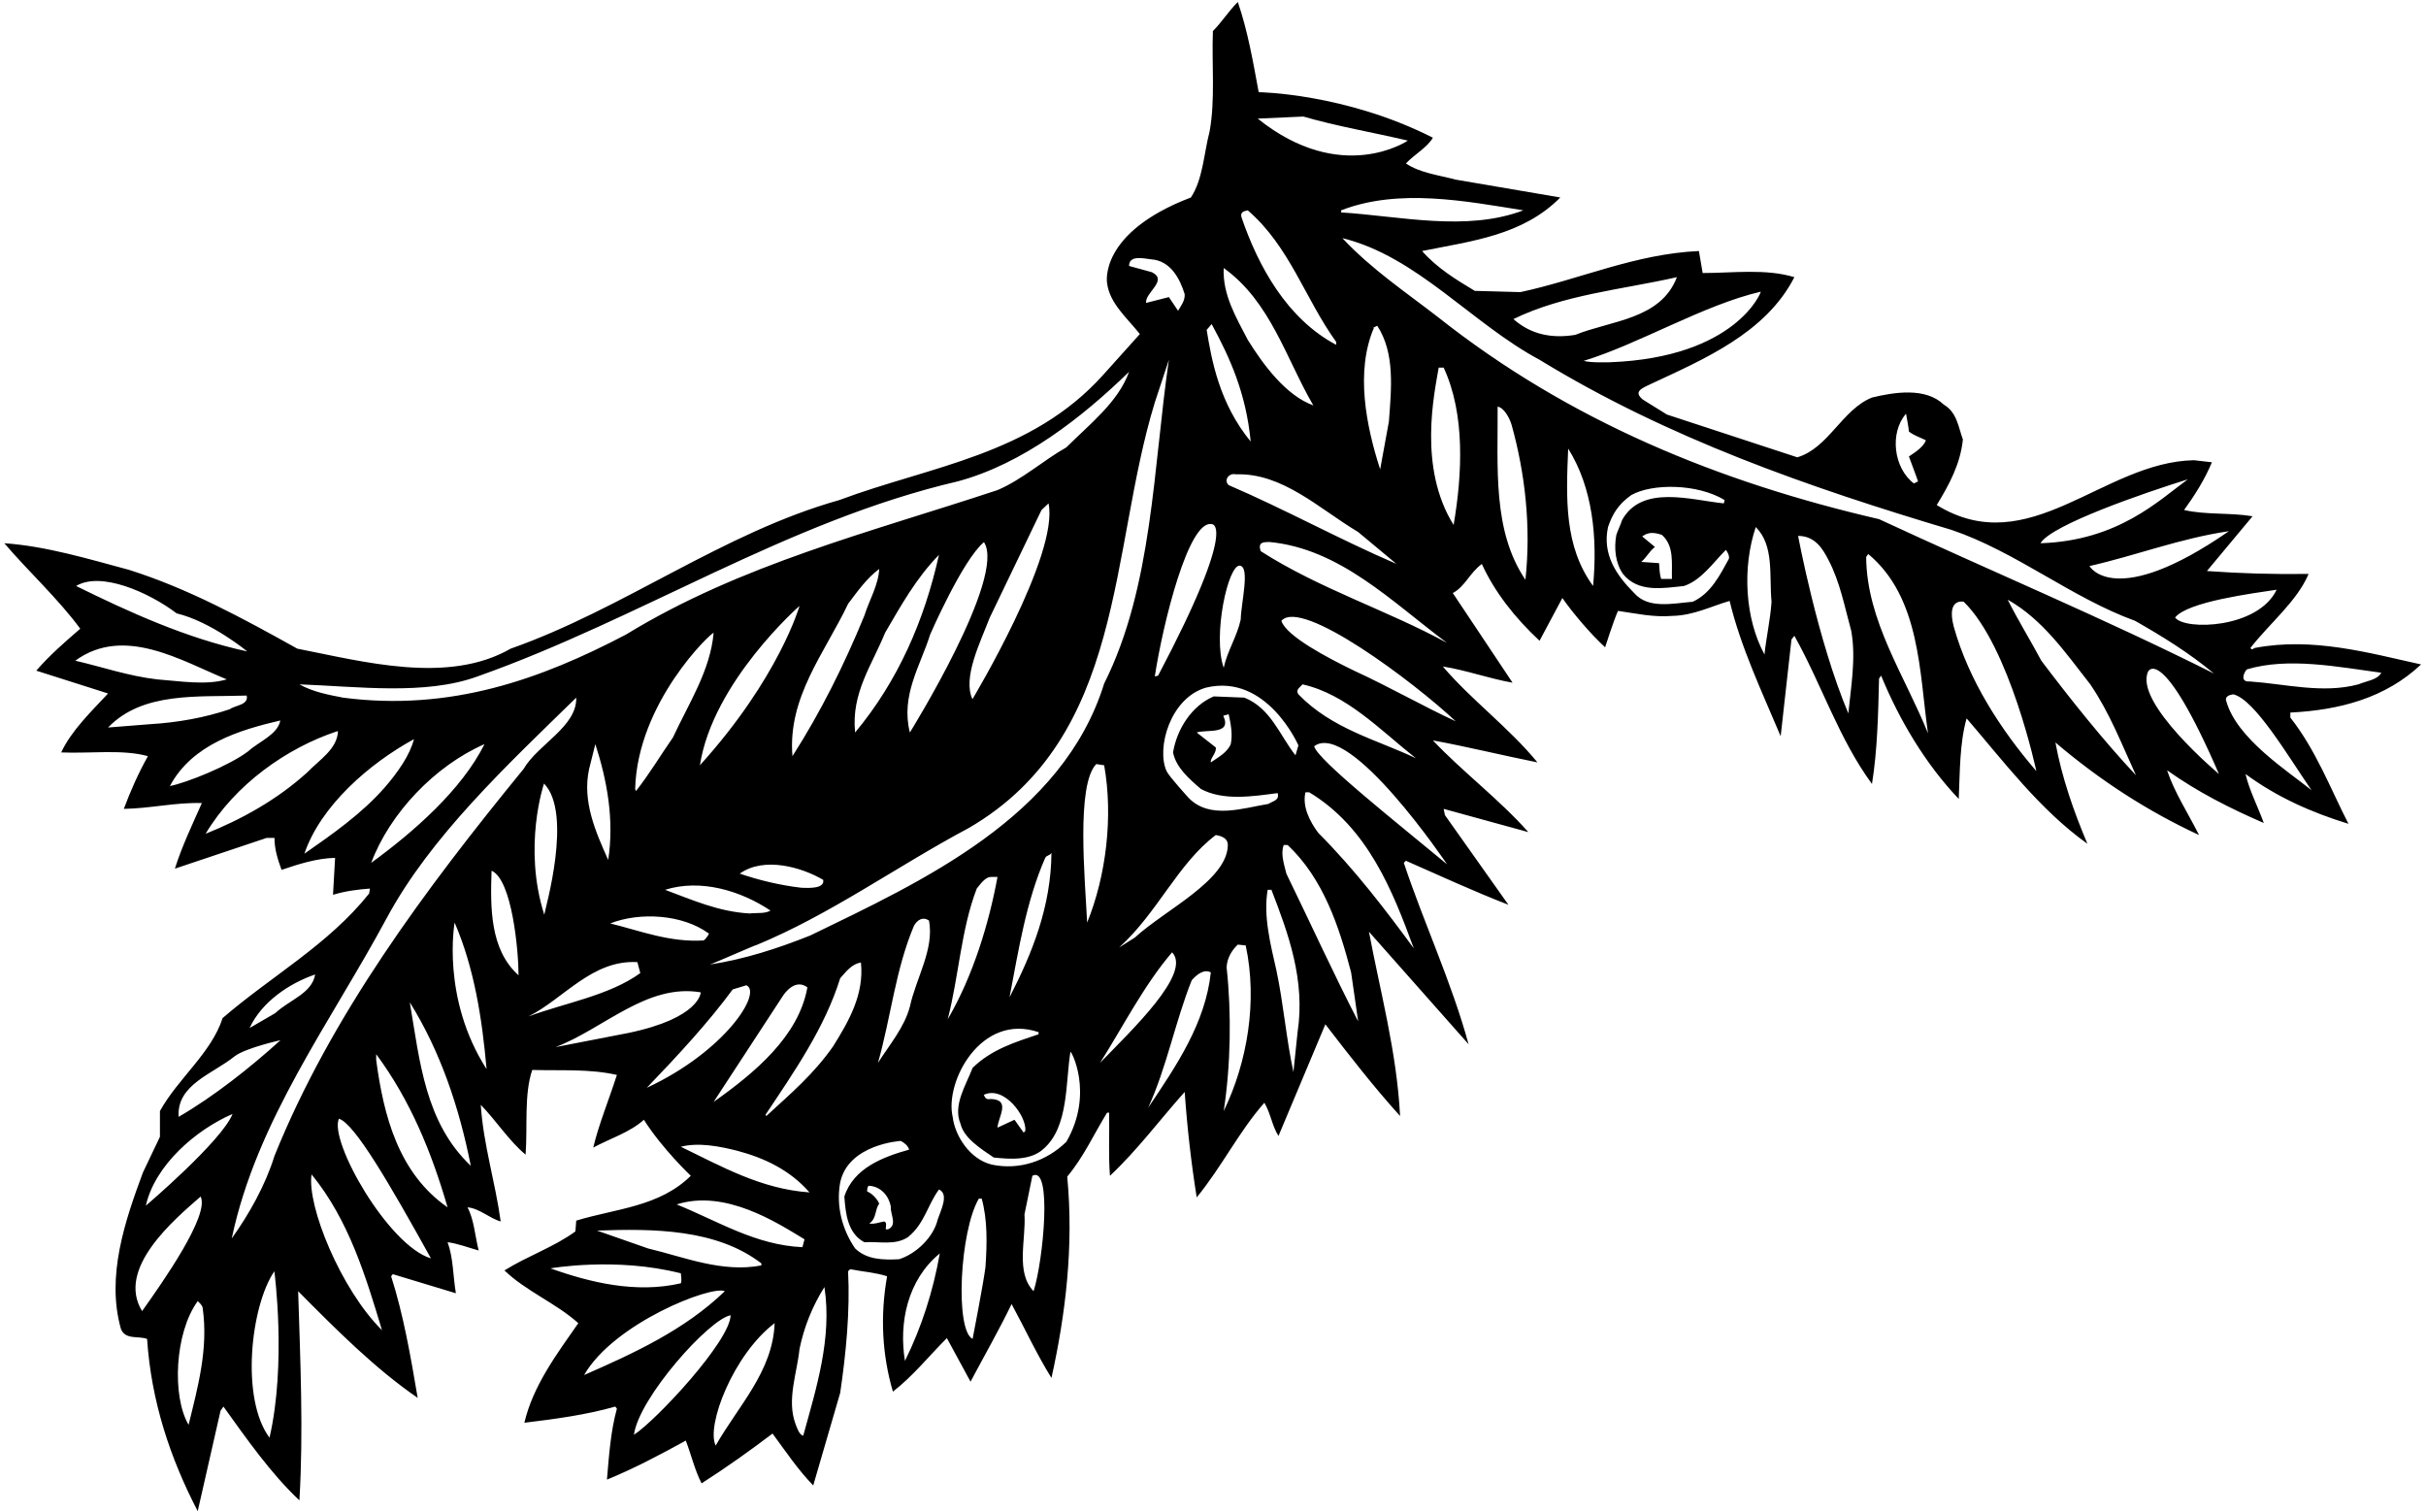 <?xml version="1.0" encoding="UTF-8"?>
<svg xmlns="http://www.w3.org/2000/svg" xmlns:xlink="http://www.w3.org/1999/xlink" width="491pt" height="306pt" viewBox="0 0 491 306" version="1.1">
<g id="surface1">
<path style=" stroke:none;fill-rule:nonzero;fill:rgb(0%,0%,0%);fill-opacity:1;" d="M 463.543 145.215 L 463.543 144.207 C 473.539 143.703 482.781 141.27 490.004 134.465 C 479.336 132.113 468.078 128.922 456.488 131.105 C 456.066 131.105 455.816 131.777 455.48 131.105 C 459.43 126.062 464.887 121.695 467.238 116.152 C 460.016 116.234 453.633 116.066 446.66 115.562 L 455.898 104.477 C 451.363 103.719 446.406 104.223 442.039 103.215 C 444.223 100.191 446.238 97 447.668 93.555 L 444.055 93.137 C 425.574 93.473 410.707 113.715 391.977 102.207 C 394.496 98.094 396.766 93.891 397.27 88.938 C 396.344 86.414 396.094 83.477 393.402 81.879 C 389.707 78.352 383.406 79.359 378.871 80.453 C 372.824 82.887 370.051 90.699 363.754 92.547 L 337.375 83.895 L 332.504 80.871 C 330.57 79.277 332.141 78.633 334.184 77.68 C 344.77 72.723 357.367 67.434 363.164 56.094 C 357.367 54.328 350.73 55.254 344.602 55.254 L 343.844 50.801 C 330.906 51.387 319.82 56.512 307.723 59.117 L 298.484 58.863 C 294.703 56.598 290.84 54.242 287.816 50.801 C 297.727 48.785 308.145 47.691 315.789 39.965 C 315.285 39.879 294.621 36.352 294.621 36.352 C 291.176 35.43 287.395 35.008 284.539 33.074 C 286.305 31.227 288.906 29.801 290 27.867 C 272.219 18.852 254.746 18.656 254.746 18.656 C 253.57 12.273 252.535 6.281 250.52 0.398 C 248.59 2.332 247.328 4.434 245.48 6.281 C 245.227 13.086 245.984 20.223 244.809 26.609 C 243.633 31.145 243.465 36.27 241.027 39.965 C 222.238 47.133 224.059 57.27 224.059 57.27 C 224.562 61.383 228.094 64.324 230.695 67.602 L 223.305 75.832 C 208.688 92.129 188.277 94.312 169.879 101.199 C 146.277 107.836 126.285 123.207 103.352 131.273 C 90.668 138.578 73.449 133.875 60.176 131.273 C 49.172 125.141 38.086 119.094 26.07 115.312 C 17.922 113.129 9.355 110.523 0.871 109.938 C 5.828 115.73 11.793 121.191 16.242 127.238 C 13.219 129.844 10.027 132.617 7.34 135.723 L 21.871 140.344 C 18.43 144.039 14.48 147.82 12.379 152.273 C 18.262 152.523 24.812 151.602 29.938 153.027 C 28.004 156.473 26.406 160.086 25.062 163.695 C 30.441 163.613 35.562 162.352 40.855 162.52 C 38.922 166.887 36.824 171.258 35.395 175.793 L 53.961 169.574 L 55.555 169.574 C 55.555 171.93 56.227 173.945 56.984 176.043 C 60.43 174.867 64.125 173.691 67.82 173.609 L 67.398 181.086 C 69.836 180.328 72.523 179.992 74.875 179.824 L 74.707 180.832 C 66.391 191.246 54.883 197.547 45.055 206.031 C 42.789 213.09 35.984 218.297 32.371 224.848 L 32.371 230.055 L 28.93 237.281 C 25.316 247.023 21.453 258.281 24.477 268.949 C 25.398 271.215 28.004 270.293 29.77 270.965 C 30.609 283.648 34.473 295.156 40.016 305.824 L 44.637 285.496 L 45.223 284.656 C 49.93 291.207 54.801 298.18 60.598 303.641 C 61.438 289.613 60.766 275.078 60.344 261.305 C 68.156 269.199 75.969 277.012 84.535 282.891 C 83.109 274.492 81.68 266.176 79.16 258.281 L 79.496 257.859 L 92.266 261.723 C 91.676 258.281 91.762 254.582 90.586 251.391 C 92.602 251.645 94.785 252.484 96.883 253.07 C 96.129 250.133 95.961 246.855 94.617 244.336 C 96.969 244.504 99.152 246.602 101.336 247.191 C 100.242 239.211 97.809 231.566 97.305 223.59 C 100.41 226.781 103.102 230.98 106.375 233.668 C 106.797 227.957 106.039 221.488 107.719 216.531 C 113.77 216.699 119.312 216.281 124.855 217.539 C 123.262 222.496 121.16 227.621 120.066 232.238 C 123.512 230.391 127.543 229.133 130.316 226.613 C 134.039 232.492 139.809 237.953 139.809 237.953 C 133.426 244.25 124.605 244.586 116.625 247.023 L 116.457 249.207 C 112.09 252.398 106.797 254.164 102.094 257.102 C 106.461 261.305 112.426 263.656 117.043 267.773 C 112.594 274.156 107.887 280.457 106.125 287.93 C 112.34 287.176 118.641 286.336 124.52 284.656 L 124.855 285.074 C 123.598 289.613 123.262 294.484 122.84 299.438 C 128.383 297.172 133.594 294.398 138.801 291.543 C 139.891 294.398 140.648 297.594 141.992 300.195 C 146.863 297.086 151.82 293.559 156.355 290.117 C 158.961 293.645 161.48 297.422 164.59 300.617 L 170.047 281.883 C 171.223 273.902 172.062 265.336 171.645 257.273 L 172.062 256.852 C 174.586 257.355 177.188 257.523 179.539 258.281 C 178.113 266.344 178.531 274.156 180.715 281.633 C 184.746 278.523 188.109 274.324 191.637 270.797 L 196.426 279.617 C 199.195 274.406 202.219 269.117 204.738 263.906 C 207.43 268.863 209.781 273.988 212.805 278.859 C 215.66 266.008 217.34 252.23 215.996 238.121 C 219.355 234.086 221.371 229.551 224.059 225.184 L 224.48 225.184 C 224.562 229.469 224.312 233.836 224.648 237.953 C 230.277 232.66 234.727 226.613 239.77 220.984 C 240.273 228.207 241.113 235.516 242.203 242.32 C 247.242 236.188 250.773 228.965 255.895 223.168 C 257.156 225.27 257.492 227.957 258.754 229.887 L 268.242 207.293 C 273.031 213.508 277.902 219.809 283.363 225.855 C 282.691 212.836 279.332 200.656 277.062 188.559 L 297.223 211.324 C 293.781 198.723 288.234 186.965 284.121 174.617 L 284.539 174.195 C 291.43 177.219 298.316 180.41 305.289 183.102 L 292.438 164.957 L 292.184 163.695 L 309.32 168.398 C 303.441 161.766 296.133 156.305 290 149.836 C 296.887 151.098 304.027 152.859 311.168 154.289 C 305.371 147.23 297.727 141.605 292.016 134.883 C 296.805 135.641 301.34 137.32 306.129 138.16 L 294.031 120.016 C 296.469 118.758 297.477 115.898 299.91 114.137 C 302.516 119.848 306.633 125.055 311.59 129.676 L 316.207 121.023 C 318.309 124.047 321.922 128.305 324.859 130.992 C 324.859 130.992 326.625 125.477 327.465 123.629 C 331.074 124.133 334.605 124.973 338.551 124.637 C 342.754 124.551 346.531 122.621 350.059 121.613 C 352.328 131.02 356.613 140.008 360.391 148.996 L 362.574 129.426 L 363.164 128.668 C 368.707 138.578 372.152 149.5 378.871 158.656 C 379.965 151.852 380.133 144.543 380.301 137.32 L 380.719 136.73 C 384.414 145.719 389.707 154.625 396.43 161.68 C 396.68 156.137 396.598 150.426 398.023 145.383 C 405.332 153.867 412.891 163.949 422.469 170.754 C 419.695 164.199 417.262 157.227 416 150.258 C 425.07 157.984 434.73 164.199 445.062 168.988 C 442.879 164.621 440.023 160.254 438.598 155.883 C 444.727 160.254 451.363 163.613 458.168 166.551 C 456.992 163.277 455.227 159.914 454.473 156.641 C 460.855 161.344 467.91 164.453 475.305 166.719 C 471.609 159.496 468.754 151.852 463.543 145.215 Z M 481.941 136.145 C 481.27 137.57 478.914 137.824 477.32 138.496 C 470.098 140.43 462.535 138.41 455.312 137.906 C 453.379 138.074 454.051 136.227 454.723 135.473 C 463.125 132.953 473.203 134.969 481.941 136.145 Z M 460.773 119.344 C 457.02 127.211 442.18 127.633 440.219 124.973 C 442.738 121.754 456.051 120.066 460.773 119.344 Z M 451.113 107.5 C 427.898 123.57 422.887 114.555 422.887 114.555 C 432.211 112.457 441.285 108.93 451.113 107.5 Z M 442.797 97 C 437 101.199 428.738 109.434 412.977 109.938 C 415.16 106.211 433.922 99.773 442.797 97 Z M 385.762 83.727 C 385.762 83.727 386.32 86.613 386.348 87.34 C 387.441 88.18 388.617 88.516 389.793 89.105 C 389.289 90.449 387.609 91.539 386.348 92.379 C 386.938 94.059 387.691 95.906 388.195 97.422 L 387.355 97.84 C 383.238 94.73 382.398 87.594 385.762 83.727 Z M 356.359 59.031 C 356.527 58.949 351.461 72.332 325.84 73.312 C 325.84 73.312 321.922 73.453 320.52 73.031 C 331.777 69.59 344.77 61.719 356.359 59.031 Z M 339.391 56.094 C 336.117 64.66 326.121 64.828 318.812 67.77 C 314.191 68.523 309.906 67.77 306.297 64.574 C 316.461 59.621 328.219 58.613 339.391 56.094 Z M 308.312 42.566 C 296.805 46.938 283.363 43.742 271.438 42.988 L 271.438 42.566 C 283.113 38.031 296.719 40.719 308.312 42.566 Z M 277.902 66.34 L 278.742 65.922 C 282.355 71.465 281.602 78.605 281.098 85.324 L 279.332 94.984 C 276.477 86.164 274.293 75.16 278.07 66.34 Z M 282.609 114.109 C 271.438 109.32 259.844 102.965 248.672 98.176 C 247.578 97.168 248.758 95.656 250.102 95.992 C 259.594 95.656 266.984 102.965 274.879 107.668 Z M 251.109 125.391 C 250.352 128.836 248.422 131.691 247.664 135.137 C 245.395 128.668 248.559 114.191 250.941 114.473 C 253.039 114.754 251.191 121.949 251.109 125.391 Z M 263.793 23.586 C 270.344 25.516 278.102 26.832 284.934 28.457 C 284.934 28.457 271.52 37.613 254.551 24.004 Z M 252.535 42.566 C 261.02 49.875 264.129 60.461 270.43 69.195 L 270.43 69.785 C 260.434 64.492 254.637 53.824 251.277 43.996 C 250.941 42.902 251.781 42.734 252.535 42.566 Z M 247.664 54.242 C 257.156 61.047 260.266 72.555 265.809 82.047 C 260.266 80.031 255.727 73.898 252.535 68.777 C 250.184 64.238 247.41 59.621 247.664 54.242 Z M 245.227 65.586 C 248.926 72.387 252.199 79.613 253.125 89.355 C 246.738 81.57 245.199 72.754 244.219 66.762 Z M 245.199 106.07 C 245.199 106.07 250.941 105.371 234.391 136.73 L 233.719 136.898 C 235.398 125.98 240.578 105.23 245.199 106.07 Z M 246.066 168.988 C 247.301 169.211 248.504 169.66 248.504 171.004 C 248.422 178.172 235.82 184.109 229.688 189.734 L 226.496 191.754 C 234.309 184.695 238.34 174.812 246.066 168.988 Z M 228.512 53.824 C 228.512 51.555 231.453 52.312 232.965 52.48 C 236.828 52.73 238.762 56.262 239.77 59.535 C 239.852 60.879 239.012 61.887 238.426 62.895 L 236.574 60.125 L 231.957 61.301 C 231.703 59.199 236.492 56.766 233.133 55.086 Z M 96.633 136.898 C 129.645 125.223 159.297 105.484 193.82 97.422 C 207.008 93.891 219.02 84.484 228.512 75.242 C 226.328 81.375 220.531 85.828 215.828 90.531 C 211.207 93.137 206.84 97.086 201.883 99.184 C 176.266 107.668 149.887 114.219 126.703 128.414 C 109.566 137.402 91.258 144.039 69.414 141.184 C 66.391 140.598 63.285 140.008 60.598 138.496 C 72.273 138.914 86.047 140.766 96.633 136.898 Z M 143.422 188.895 C 143.672 188.812 143 189.902 142.41 190.324 C 135.523 190.742 129.645 188.391 123.512 186.879 C 129.477 184.527 138.129 185.031 143.422 188.895 Z M 123.094 174.027 C 120.57 168.398 117.801 162.184 119.227 155.633 L 120.488 150.594 C 122.84 157.816 124.352 165.879 123.094 174.027 Z M 136.195 149.246 C 133.676 152.859 131.492 156.555 128.719 160.086 L 128.551 159.664 C 129 142.191 143.926 127.996 144.43 128.078 C 143.758 135.723 139.387 142.359 136.195 149.246 Z M 161.816 122.621 C 161.816 122.621 157.699 137.152 141.656 154.875 C 144.262 137.992 161.816 122.621 161.816 122.621 Z M 134.602 180.074 C 141.824 177.809 149.887 180.242 155.938 184.277 C 154.844 184.949 153.164 184.695 151.734 184.863 C 145.438 184.527 140.059 182.094 134.602 180.074 Z M 149.719 176.801 C 154.676 173.273 162.32 175.539 166.605 178.059 C 166.941 179.824 163.914 179.738 162.152 179.656 C 157.867 179.152 153.668 178.145 149.719 176.801 Z M 160.387 153.027 C 159.379 141.102 166.941 132.113 171.645 122.199 C 173.492 119.766 175.426 116.992 177.945 115.145 C 177.777 118.422 175.93 121.445 174.922 124.637 C 170.887 134.465 166.184 143.957 160.387 153.027 Z M 179.121 128.078 C 182.312 122.621 185.422 116.992 190.039 112.289 C 187.102 125.477 181.809 137.738 173.07 148.238 C 172.23 140.262 176.516 134.547 179.121 128.078 Z M 188.262 128.395 C 188.262 128.395 194.801 113.352 199.141 109.711 C 203.762 116.711 184.148 148.238 184.148 148.238 C 182.258 140.734 186.285 134.73 188.262 128.395 Z M 200.289 125.055 L 210.789 103.215 L 212.215 101.871 C 214.398 112.23 196.816 141.492 196.816 141.492 C 194.801 137.152 198.355 130.098 200.289 125.055 Z M 98.059 150.594 C 93.441 159.832 83.781 168.316 75.129 174.617 C 78.906 164.535 88.062 154.961 98.059 150.594 Z M 15.402 118.59 C 20.359 115.594 30.02 119.793 35.762 124.133 C 42.762 125.812 50.039 131.832 50.039 131.832 C 37.719 129.172 26.156 123.879 15.402 118.59 Z M 15.234 133.707 C 25.148 126.484 36.824 133.793 45.895 137.488 C 41.695 138.746 36.32 137.824 31.785 137.488 C 25.988 136.816 20.695 134.969 15.234 133.707 Z M 21.871 147.23 C 28.93 139.926 40.016 141.102 49.93 140.766 C 50.348 142.695 47.66 142.695 46.484 143.535 C 41.527 145.215 35.984 146.223 30.355 146.559 Z M 34.387 159.074 C 38.922 150.594 48.5 147.734 56.73 145.805 C 56.227 148.66 52.363 150.09 50.266 152.02 C 46.398 154.961 37.719 158.434 34.387 159.074 Z M 41.613 168.734 C 47.578 158.738 58.078 151.348 68.238 147.988 L 68.406 147.988 C 68.238 151.602 64.711 153.699 62.191 156.305 C 55.977 161.934 48.754 165.879 41.613 168.734 Z M 61.605 172.77 C 64.879 163.109 74.707 154.539 83.781 149.586 C 82.941 152.859 80.504 156.305 77.898 159.328 C 73.195 164.703 67.148 168.902 61.605 172.77 Z M 63.789 197.211 C 63.117 201.074 58.582 202.336 55.723 205.023 L 50.516 208.047 C 52.953 202.758 58.582 198.977 63.789 197.211 Z M 47.492 213.762 C 49.762 212.051 56.762 210.512 56.762 210.512 C 50.602 216.113 43.125 221.992 36.152 226.023 C 35.73 219.473 43.039 217.371 47.492 213.762 Z M 28.762 265.336 C 23.441 256.711 35.312 246.773 40.605 242.152 C 42.48 245.93 32.875 259.539 28.762 265.336 Z M 38.168 288.352 C 34.781 282.613 35.34 269.73 40.016 263.32 C 40.016 263.32 41.023 264.16 41.023 264.746 C 42.199 272.98 40.016 280.793 38.168 288.352 Z M 29.516 244 C 31.363 235.77 39.68 228.629 47.07 225.434 C 44.859 230.953 29.516 244 29.516 244 Z M 54.547 290.957 C 48.641 283.031 50.738 264.273 55.527 257.273 C 55.527 257.273 58.02 275.891 54.547 290.957 Z M 63.059 237.672 C 70.621 246.91 74.035 258.363 77.312 269.199 C 68.941 260.91 62.082 243.973 63.059 237.672 Z M 68.59 226.402 C 71.738 227.312 78.879 239.633 87.223 254.668 C 78.602 252.094 66.559 230.953 68.59 226.402 Z M 76.137 214.516 L 76.137 213.34 C 83.109 222.746 87.391 233.332 90.586 244.336 C 80.672 237.449 77.648 225.855 76.137 214.516 Z M 82.941 202.84 C 89.156 212.836 92.938 224.094 95.289 235.934 C 86.047 227.199 84.957 214.77 82.941 202.84 Z M 92.012 186.711 C 95.961 195.867 97.555 205.949 98.48 216.363 C 89.238 201.973 92.012 186.711 92.012 186.711 Z M 99.488 176.211 C 103.66 178.031 104.949 192.508 104.949 197.379 C 99.152 192.172 99.234 183.688 99.488 176.211 Z M 105.957 155.633 C 85.965 180.074 66.98 205.613 55.555 233.918 C 53.707 239.883 50.434 245.68 46.902 250.637 C 51.945 226.695 66.895 206.957 78.32 185.703 C 87.223 169.238 102.43 155.043 116.625 141.184 C 116.793 147.062 108.895 150.594 105.957 155.633 Z M 110.156 185.117 C 105.762 171.312 110.102 158.57 110.102 158.57 C 115.98 164.594 110.324 183.941 110.156 185.117 Z M 106.965 205.695 C 114.066 202.145 119.836 194.188 129 194.711 L 129.59 196.93 C 123.32 201.473 114.32 202.969 106.965 205.695 Z M 127.125 209.055 L 112.426 211.91 C 122.168 208.215 130.902 198.977 141.824 200.824 C 141.824 200.824 141.738 206.031 127.125 209.055 Z M 148.293 200.234 L 151.062 199.395 C 154.34 200.852 146.781 212.75 130.902 220.145 C 137.121 213.676 143.422 206.871 148.293 200.234 Z M 158.371 201.664 C 158.961 200.711 161.059 198.051 163.41 199.816 C 161.648 209.727 152.742 217.121 144.43 223 Z M 137.793 232.07 C 141.402 231.148 145.688 231.988 149.301 232.91 C 154.676 234.34 159.883 236.777 163.832 241.312 C 154.09 240.641 146.109 236.102 137.793 232.07 Z M 162.824 250.805 L 162.402 252.398 C 152.91 251.98 145.27 247.105 136.953 243.746 C 146.781 240.613 157.281 247.445 162.824 250.805 Z M 154.09 255.676 L 154.09 256.094 C 146.109 257.605 138.547 254.414 131.156 252.652 L 120.824 249.039 C 132.246 248.621 145.016 248.703 154.09 255.676 Z M 111.414 256.684 C 111.414 256.684 124.66 254.332 137.793 257.691 C 137.793 257.691 138.043 259.289 137.793 259.707 C 128.719 261.809 119.395 259.539 111.414 256.684 Z M 118.219 278.273 C 124.238 267.773 143.98 260.07 146.695 261.305 C 138.633 269.117 128.215 273.902 118.219 278.273 Z M 128.301 290.367 C 129.281 282.891 143.559 266.93 147.871 266.176 C 147.762 271.41 132.836 287.426 128.301 290.367 Z M 144.848 292.551 C 142.859 288.492 148.461 274.07 156.777 267.773 C 156.441 277.516 149.383 284.57 144.848 292.551 Z M 162.57 290.535 C 161.816 290.453 161.312 289.023 160.977 288.098 C 159.211 283.227 161.312 277.934 161.816 272.98 C 162.738 268.527 164.422 264.328 166.855 260.465 C 168.453 270.797 165.176 281.043 162.57 290.535 Z M 155.098 225.855 L 154.93 225.602 C 160.809 216.785 166.941 207.965 170.047 197.969 C 171.309 196.539 172.398 195.113 174.246 194.777 C 174.922 201.242 171.812 206.621 168.621 211.742 C 164.672 217.371 160.305 221.066 155.098 225.855 Z M 183.152 275.414 C 181.891 267.688 183.656 259.035 190.207 253.66 C 188.863 261.305 186.512 268.613 183.152 275.414 Z M 189.789 246.773 C 188.949 250.383 185.422 253.742 181.977 254.836 C 178.617 255.004 175.426 254.918 173.07 252.652 C 170.469 248.871 169.18 244.113 170.047 239.297 C 171.699 231.512 182.312 230.895 182.312 230.895 C 182.984 231.23 183.824 231.902 183.992 232.66 C 178.867 234.086 172.734 236.355 170.887 242.152 C 171.141 245.426 171.477 249.543 174.922 251.391 C 178.113 251.223 181.137 252.062 183.738 250.383 C 187.102 247.695 187.688 243.914 190.039 240.723 C 192.141 241.648 190.375 245.008 189.789 246.773 Z M 177.691 215.102 C 180.297 205.949 181.219 196.23 185 187.301 C 185.699 186.152 186.766 185.453 188.023 186.293 C 189.117 192.09 185.422 197.883 184.16 203.68 C 183.066 207.879 180.043 211.406 177.691 215.102 Z M 178.953 247.191 C 177.945 247.359 177.02 247.781 175.93 247.613 C 177.441 246.602 177.02 244.84 177.945 243.578 C 177.523 242.57 176.348 241.395 175.508 241.145 C 175.48 239.91 175.93 239.969 175.93 239.969 C 178.281 240.137 179.875 241.984 180.297 244.168 C 180.129 245.68 181.723 247.949 179.707 248.789 L 179.289 248.789 C 179.203 248.285 179.625 247.445 178.953 247.191 Z M 164 189.316 C 157.449 191.922 150.812 194.105 143.672 195.195 C 144.438 194.973 153.488 190.969 152.91 191.332 C 168.031 185.117 181.555 175.285 196.09 167.559 C 227.84 149.078 224.48 111.531 233.719 81.461 L 236.574 72.809 C 233.383 94.562 233.301 118.758 223.473 138.328 C 215.07 165.375 186.68 178.312 164 189.316 Z M 212.805 172.602 C 212.719 183.438 208.941 192.844 204.32 201.832 C 206.168 192.172 207.68 182.43 211.543 173.609 C 211.879 173.02 212.469 173.188 212.805 172.602 Z M 197.684 179.824 C 198.355 179.066 199.363 177.387 200.707 177.473 L 201.883 177.473 C 200.203 186.629 197.012 197.379 191.805 206.285 C 194.07 197.547 194.492 188.141 197.684 179.824 Z M 199.449 256.43 C 199.027 259.793 196.844 270.965 196.844 270.965 C 193.262 269.172 194.238 249.207 198.105 242.57 L 198.691 242.57 C 199.867 246.855 199.785 251.559 199.449 256.43 Z M 209.191 261.305 C 205.496 257.523 207.68 250.805 207.344 245.766 L 208.941 237.953 C 213 235.711 211.18 255.031 209.191 261.305 Z M 215.828 231.062 C 211.797 235.012 206.254 236.859 200.707 235.684 C 196.258 234.594 193.262 229.832 192.812 226.023 C 191.16 218.91 198.578 204.91 210.199 208.887 L 210.199 209.309 C 205.496 210.902 200.707 212.332 196.844 216.113 C 195.5 219.641 192.812 223.672 194.406 227.453 C 195.078 230.309 198.523 232.492 201.129 234.254 C 204.32 234.594 208.605 234.926 211.207 232.492 C 216.332 228.039 215.633 219.023 216.641 212.891 C 216.641 212.305 221.539 221.152 215.828 231.062 Z M 200.457 222.41 C 199.699 222.578 199.363 222.242 199.113 221.57 C 203.199 219.613 207.848 225.941 207.512 228.879 L 207.176 229.215 L 205.328 226.613 L 201.883 228.207 C 201.969 226.105 204.738 222.496 200.457 222.41 Z M 221.875 154.625 L 223.473 154.875 C 225.32 165.207 223.891 177.219 220.027 186.711 C 219.609 177.977 217.762 158.852 221.875 154.625 Z M 222.633 215.102 C 227.086 208.133 231.508 199.367 237.219 192.73 C 241.281 196.934 228.961 208.551 222.633 215.102 Z M 232.375 224.176 C 236.156 215.945 237.836 206.789 241.195 198.387 C 242.203 197.211 243.715 196.035 245.059 196.793 C 243.969 207.039 238.09 215.691 232.375 224.176 Z M 247.664 224.848 C 249.094 215.609 249.262 204.941 248.254 195.785 C 248.336 193.938 249.262 192.34 250.52 191.164 L 252.117 191.332 C 254.551 202.59 252.453 215.02 247.664 224.848 Z M 240.609 161.512 C 240.609 161.512 236.59 157.133 236.102 156.051 C 234 151.434 236.828 141.27 244.051 139.168 C 256.398 136.172 262.785 150.844 262.785 150.844 L 262.195 152.859 C 259.004 148.828 257.238 143.367 251.863 141.184 L 245.648 140.934 C 241.113 142.863 238.172 147.652 237.414 152.273 C 238.004 155.297 240.609 157.562 243.043 159.664 C 247.578 162.102 253.461 161.176 258.586 160.504 C 259.004 162.016 257.574 162.102 256.734 162.688 C 251.613 163.527 244.891 165.879 240.609 161.512 Z M 263.625 138.496 C 272.527 140.512 279.246 147.652 286.555 153.449 C 278.828 149.754 269.59 147.566 262.785 140.512 C 262.195 139.59 262.953 139.254 263.625 138.496 Z M 242.203 148.238 C 244.219 147.566 249.398 148.773 247.578 144.852 C 247.578 144.852 248.422 144.629 248.672 144.543 C 249.094 146.477 249.512 148.574 249.094 150.594 C 248.336 152.355 246.488 153.281 245.059 154.289 C 244.891 153.449 246.234 152.441 246.066 151.266 Z M 262.617 208.887 L 261.777 216.953 C 260.348 210.398 259.762 203.094 258.332 196.371 C 257.156 191.164 255.645 185.367 256.566 180.074 L 257.324 180.074 C 260.77 188.98 264.211 198.387 262.617 208.887 Z M 260.348 176.801 C 259.93 175.035 259.172 172.938 259.762 171.172 C 259.762 170.836 260.266 171.09 260.602 171.004 C 267.824 177.809 271.016 187.469 273.453 196.793 L 274.879 206.703 C 269.926 197.129 265.305 186.965 260.348 176.801 Z M 286.137 191.922 C 280.594 184.359 274.207 175.961 266.816 168.566 C 265.051 166.215 263.539 163.191 264.211 160.336 L 264.969 160.336 C 276.812 167.477 281.852 180.242 286.137 191.922 Z M 292.883 174.926 C 283.141 166.832 266.48 153.672 265.977 151.012 C 273.199 145.691 292.883 174.926 292.883 174.926 Z M 294.621 145.973 C 288.066 142.949 281.012 138.914 274.039 135.723 C 268.832 133.203 260.32 128.754 259.34 125.645 C 263.398 120.91 286.219 138.074 294.621 145.973 Z M 255.141 111.531 C 254.551 109.684 255.699 109.711 256.902 109.684 C 271.184 111.027 281.684 121.781 292.855 130.098 C 280.676 123.461 267.066 119.176 255.141 111.531 Z M 294.199 106.238 C 286.922 94.594 290.336 79.445 291.176 74.402 L 292.184 74.402 C 296.551 83.812 295.965 95.906 294.199 106.238 Z M 308.73 117.328 C 302.012 107.414 303.188 94.48 303.105 82.301 C 304.363 82.469 305.539 84.566 305.961 86.078 C 308.648 95.738 309.906 106.574 308.73 117.328 Z M 322.426 118.59 C 316.543 110.523 316.965 100.863 317.383 90.785 C 322.34 98.68 323.348 108.762 322.426 118.59 Z M 349.891 113.129 C 348.129 116.32 346.281 120.102 342.586 121.781 C 338.551 122.117 333.598 123.293 330.738 120.016 C 327.043 116.32 324.273 112.121 325.449 106.66 C 326.289 104.223 327.379 102.152 330.152 100.191 C 334.379 97.812 343.508 97.84 349.051 101.199 L 348.883 101.871 C 342.246 101.199 332.336 98.008 328.305 105.23 C 328.051 106.07 327.465 107.246 327.129 108.258 C 326.625 111.027 326.961 113.969 328.473 116.152 C 331.578 120.016 336.703 119.008 340.82 118.59 C 344.348 117.41 346.699 113.883 349.305 111.281 C 350.199 112.512 349.891 113.129 349.891 113.129 Z M 338.383 117.16 L 336.199 117.16 C 335.863 116.152 335.863 115.059 335.781 113.969 L 332.168 113.715 C 333.262 112.793 333.766 111.617 334.941 110.691 L 332.336 108.535 C 332.59 108.621 333.398 107.191 336.367 108.258 C 338.887 110.523 338.301 113.969 338.383 117.16 Z M 357.117 132.449 C 353.168 125.223 352.578 114.891 355.352 106.66 C 359.133 110.441 358.039 116.488 358.543 121.781 C 358.293 125.477 357.453 129.09 357.117 132.449 Z M 291.008 64.156 C 284.625 59.199 277.566 54.496 271.688 48.195 C 286.809 51.891 297.895 65.5 311.59 72.809 C 337.543 88.684 366.02 98.598 395 107.246 C 408.105 111.699 419.191 120.941 432.129 125.645 C 437.59 128.754 443.047 132.113 448.09 136.312 C 425.828 125.141 402.895 115.562 380.301 105.062 C 347.961 97.59 317.637 85.238 291.008 64.156 Z M 374.086 144.375 C 367.84 129.594 363.922 108.453 363.922 108.453 C 367.422 108.453 368.961 111.195 370.051 113.297 C 372.402 117.746 373.328 122.789 374.672 127.66 C 375.68 133.203 374.59 139.168 374.086 144.375 Z M 377.695 112.707 L 378.117 112.121 C 388.699 120.941 388.449 136.227 390.211 148.406 C 385.508 136.73 377.781 125.645 377.695 112.707 Z M 395.422 126.82 C 393.879 120.91 397.438 121.781 397.438 121.781 C 406.762 130.852 412.137 156.051 412.137 156.051 C 404.91 147.652 398.445 137.656 395.422 126.82 Z M 413.145 133.707 C 410.961 129.594 408.441 125.559 406.34 121.359 C 413.48 125.391 418.102 132.195 423.055 138.496 C 427.004 144.293 429.441 150.676 432.297 156.891 C 425.828 150.004 419.109 141.605 413.145 133.707 Z M 434.762 135.891 C 434.762 135.891 437.559 130.012 449.098 156.641 C 449.098 156.641 431.82 142.191 434.762 135.891 Z M 450.578 141.883 C 450.578 141.883 450.02 140.793 451.98 140.512 C 456.32 141.492 463.039 152.973 467.828 159.914 C 463.039 156.051 452.68 149.473 450.578 141.883 "/>
</g>
</svg>
